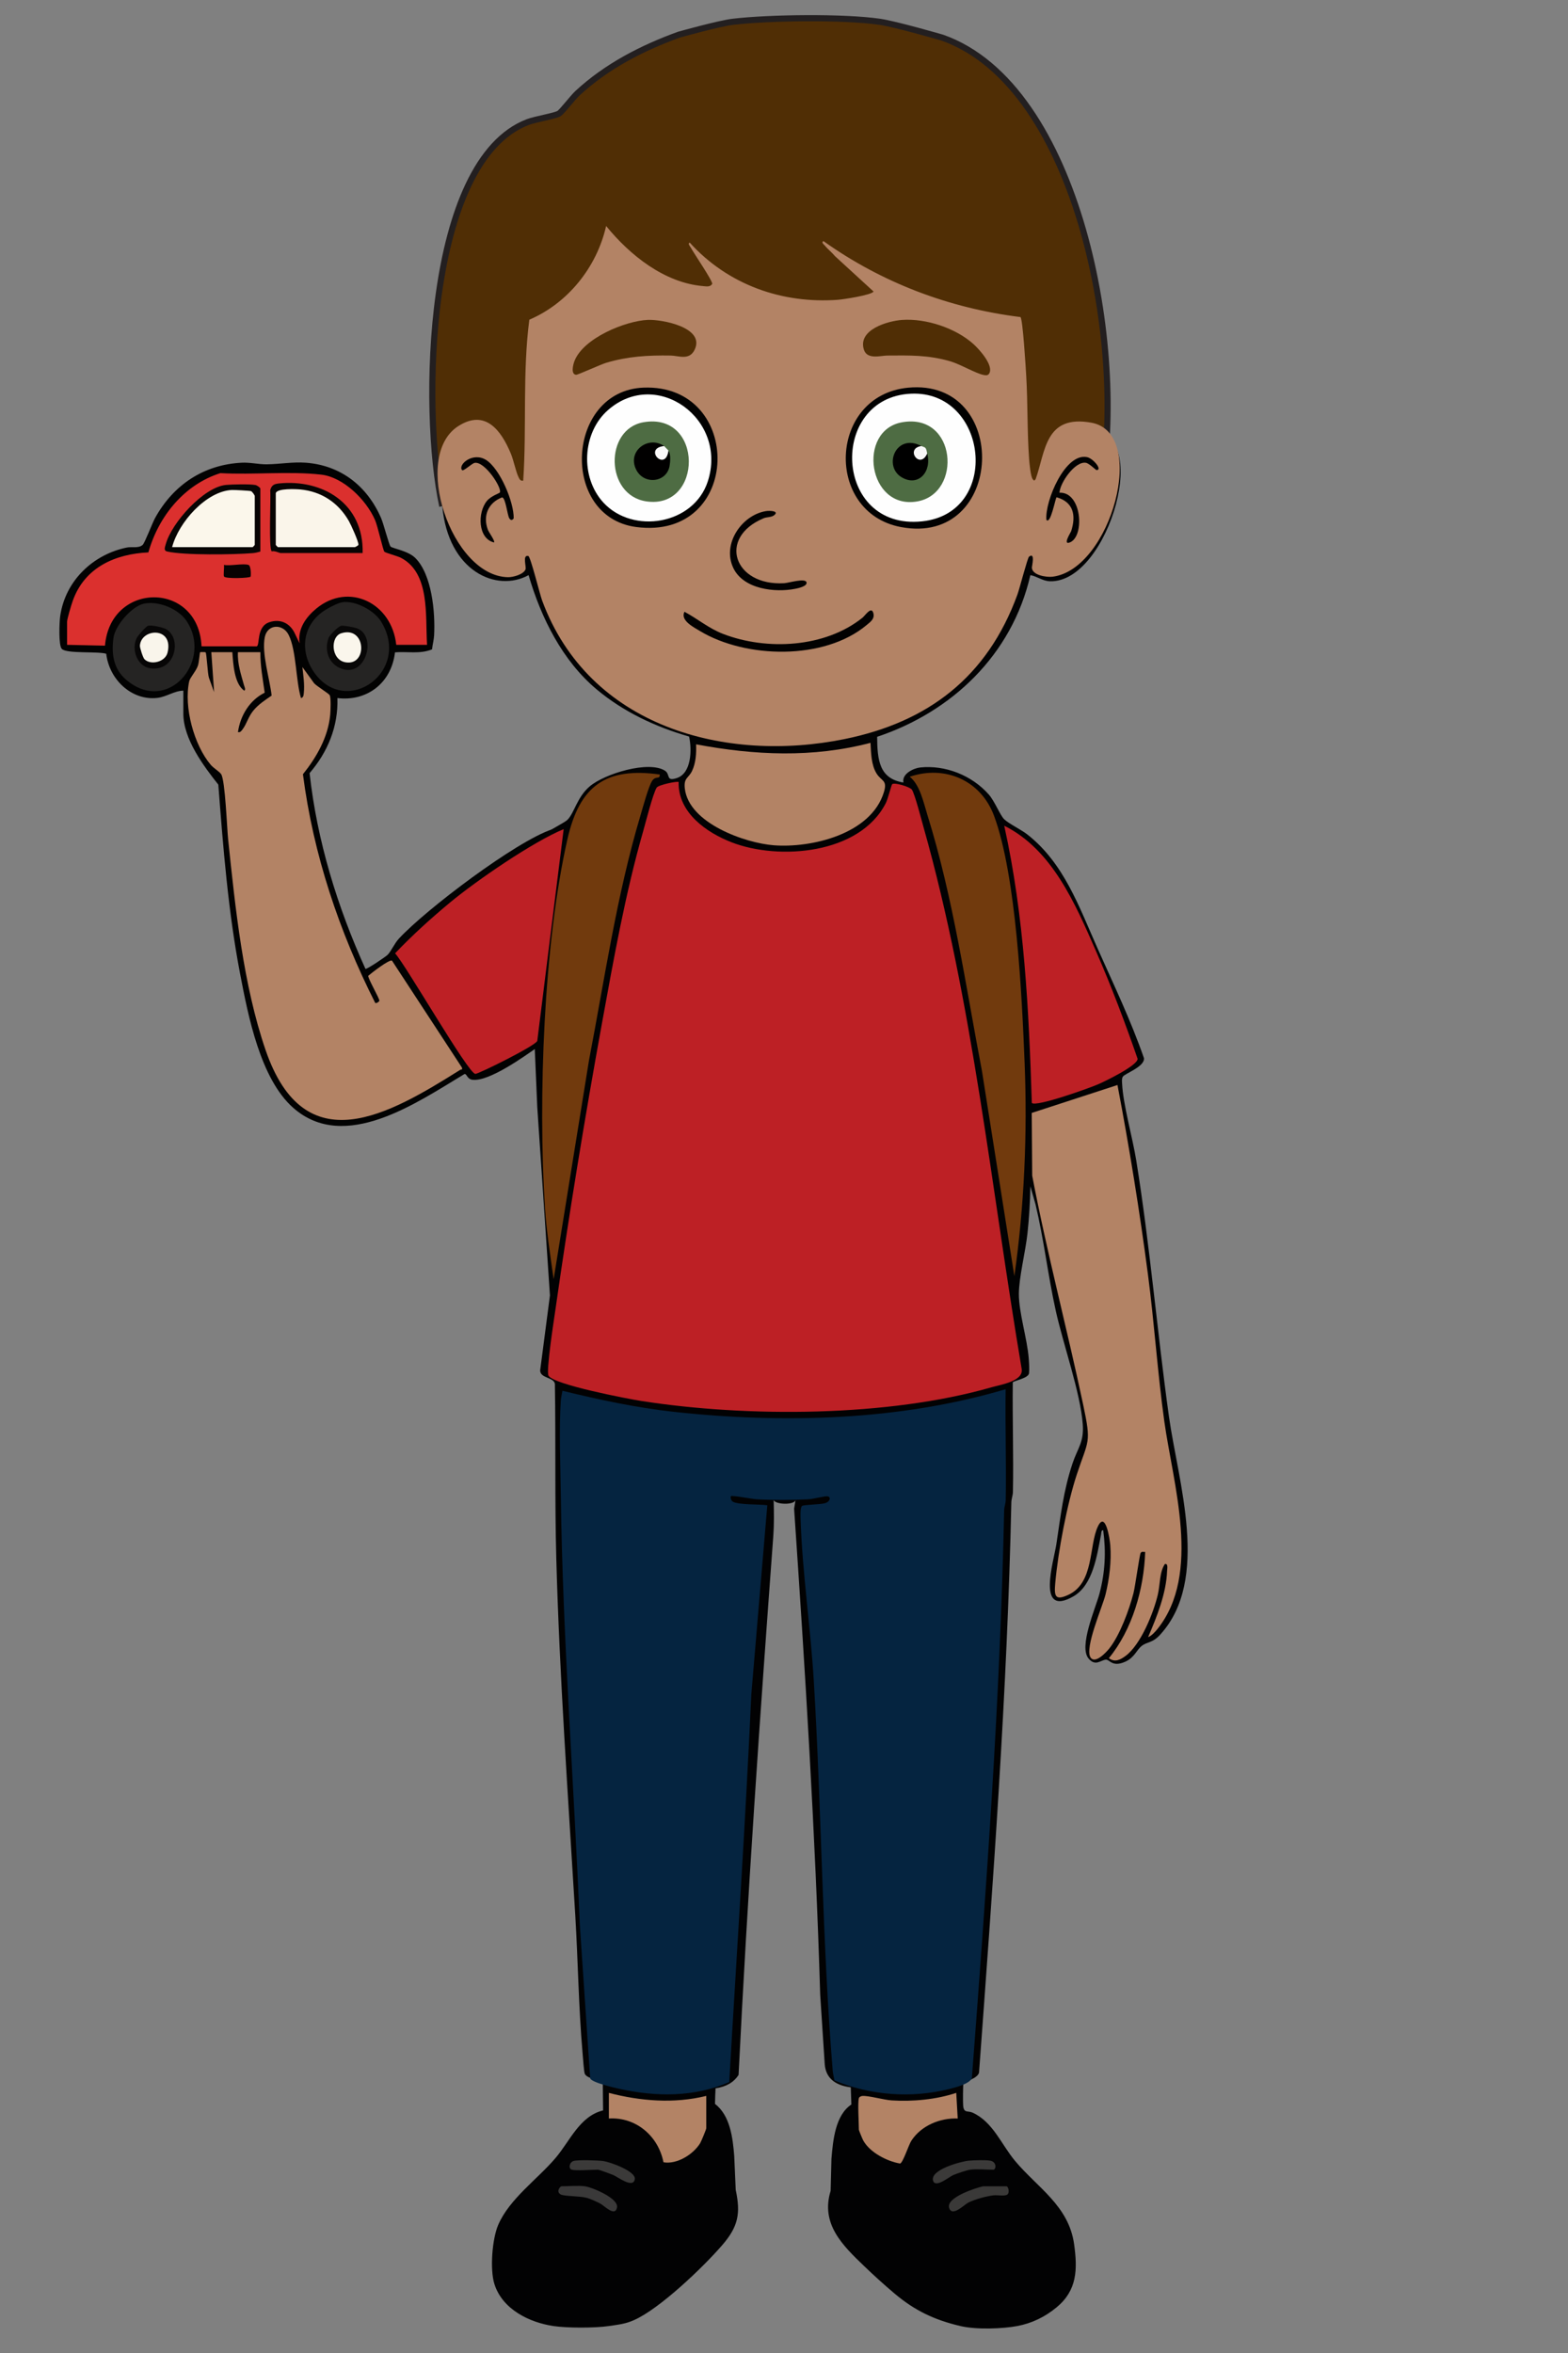 <?xml version="1.0" encoding="UTF-8"?>
<svg id="Layer_1" xmlns="http://www.w3.org/2000/svg" version="1.1" viewBox="0 0 1024 1536">
  <rect x="0" y="0" width="1024" height="1536" fill="#808080" stroke="none"/>
  <!-- Generator: Adobe Illustrator 29.5.1, SVG Export Plug-In . SVG Version: 2.1.0 Build 141)  -->
  <defs>
    <style>
      .st0 {
        fill: #052440;
      }

      .st1 {
        fill: #252423;
      }

      .st2 {
        fill: #020202;
      }

      .st3 {
        fill: #faf5ea;
      }

      .st4, .st5 {
        fill: #502e05;
      }

      .st6 {
        fill: #bd2025;
      }

      .st7 {
        fill: #080403;
      }

      .st8 {
        fill: #070606;
      }

      .st9 {
        fill: #b38365;
      }

      .st10 {
        fill: #faf6ec;
      }

      .st11 {
        fill: #faf9f9;
      }

      .st12 {
        fill: #f8f7f7;
      }

      .st13 {
        fill: #4e6c43;
      }

      .st14 {
        fill: #3a3939;
      }

      .st15 {
        fill: #3b3a39;
      }

      .st16 {
        fill: #db302e;
      }

      .st17 {
        fill: #010000;
      }

      .st5 {
        stroke: #231f20;
        stroke-miterlimit: 10;
        stroke-width: 4px;
      }

      .st18 {
        fill: #080202;
      }

      .st19 {
        fill: #713a0d;
      }

      .st20 {
        fill: #3a3938;
      }

      .st21 {
        fill: #020101;
      }

      .st22 {
        fill: #fefefe;
      }

      .st23 {
        fill: #080707;
      }

      .st24 {
        fill: #fbf7eb;
      }

      .st25 {
        fill: #f9f5eb;
      }

      .st26 {
        fill: #020203;
      }

      .st27 {
        fill: #080504;
      }
    </style>
  </defs>
  <path class="st5" d="M718.65,319.64c17.48-90.35-13.36-263.45-103.34-295.09,0,0-30.4-8.83-40.81-10.33-23.72-3.42-72.07-2.8-95.87,0-8.96,1.05-35.12,8.37-35.12,8.37-23.98,8.63-47.45,20.7-66.46,38.34-2.96,2.75-9.96,11.92-11.95,13.19-2.36,1.51-15.56,3.73-20.3,5.52-66.99,25.39-69.42,188.74-55.96,250.8"/>
  <path class="st26" d="M349.24,684.82c.42-8.04-71.44,13.15-70.64,4.94,21.04-48.77,35.09-113.62,78.71-146.41,3.16-2.38,11.62-6.46,13.38-8.29,4.46-4.63,6.23-14.84,14.53-21.81,9.81-8.23,38.28-16.88,48.96-10.21,3.83,2.39.41,7.25,7.77,4.88,9.63-3.11,9.98-18.39,8.07-27.12-21.78-6.23-42.95-16.14-60.49-30.88-22.23-18.68-36.17-46.51-44.33-74.48-20.86,11.46-52.47-2.38-56.35-45-1.97-21.64,26.77,32.64,41.39,14.15,1.44-1.82,22.99-17.31,23.25-16.93,33.68,50.46,42.24,105.87,115.8,130.31h-.01c206.71,68.68,177.34-166.81,241.47-175.21,42.53-5.57,13.77,97.71-25.01,96.68-4.91-.13-8.32-3.2-12.85-4-11.98,52.21-51.5,89.35-100.07,105.53.14,15.17,1.35,27.29,17.18,29.85-1.2-5.7,6.66-9.39,10.97-9.84,16.23-1.69,33.63,5.03,44.77,17.66,3.81,4.32,7.46,13.64,10.04,16.13,3.06,2.95,11.07,6.77,15.11,9.94,23.86,18.67,33.67,46.88,45.83,74.24,10.84,24.4,21.54,46.52,30.36,71.79.61,5.62-12.56,10-13.81,12.12-.78,1.32-.55,2.92-.48,4.38.66,13.91,6.88,35.48,9.26,50.32,9.04,56.25,13.51,110.85,21.35,167.17,5.89,42.28,27.14,106.39-5.72,142.34-5.18,5.67-8.18,4.42-11.98,7.28-3.4,2.55-4.69,7.63-10.86,10.39-8.61,3.84-10.18-1.6-12.73-1.34-3.33.34-6.69,4.5-11.14-.64-6.78-7.82,4.62-33.14,7.11-42.67,3.61-13.8,4.3-26.99,2.38-41.16-1.38-.26-1.23,1.85-1.44,2.91-2.6,13.31-5.17,32.87-18.05,40.25-24.39,13.97-12.83-22.82-11.12-33.99,2.83-18.55,4.57-34.85,10.59-52.88,3.27-9.8,7.54-13.74,6.67-25.45-1.52-20.57-12.84-52.43-17.61-74.01-5.12-23.1-7.76-46.6-13.26-69.62l-3.34-11.74c-.16,10.25-.83,20.65-1.92,30.86-1.24,11.62-5.56,28.68-5.6,39.32-.05,12.24,5.45,29.27,6.44,42.17.22,2.82.5,7.01.19,9.71-.37,3.3-10.34,4.95-10.61,5.96-.28,23.81.57,47.68.1,71.49-.05,2.32-.98,4.46-1.03,6.78-2.69,124.29-11.98,248.3-21.11,372.34-1.12,3.97-9.53,5.75-10.13,6.73-.39.64-.42,13.3-.21,15.09.58,4.76,3.02,2.79,6.29,4.31,13.26,6.17,18.59,20.67,27.57,31.43,14.61,17.5,35.07,29.22,38.58,54.4,2.3,16.52,1.97,30.1-11.41,41.17-7.73,6.4-16.22,10.44-25.73,12.24-9.12,1.73-26.36,2.53-37.15,0-17.17-4.03-29.92-10.23-42.85-21.11-6.82-5.74-13.44-11.75-19.88-17.93-14.28-13.68-28.62-27.63-21.99-49.21l.53-20.86c1-12.12,2.51-28.53,13.01-35.51l-.38-11.2c-10.64-1.34-16.31-6.36-17.01-15.07l-2.96-45.26c-3.19-105.98-9.85-211.78-17.04-317.43l.93-5.56c-.92,3.26-12.81,3-14.29,0,.22,7.85.34,15.72-.24,23.57-8.68,117.14-16.86,234.26-22.66,351.61-3.04,4.83-8.06,7.75-15.05,8.78-.17,3.39-.29,6.78-.35,10.17,9.86,7.57,11.61,22.01,12.56,34.05l.97,22.1c3.28,15.37,1.68,23.89-8.76,35.98-12.42,14.4-40.9,41.66-57.77,49.06-5.44,2.39-9.42,2.82-16.33,3.83-9.27,1.36-27.25,1.33-36.2,0-15.3-2.28-33.27-10.65-38.55-27.47-3-9.55-1.45-29.39,2.49-38.55,7.33-17.06,25.75-29.88,37.5-43.75,9.45-11.14,15.7-27.22,31-31l-.19-17.4c-.78-2.39-10.13-2.99-11.78-6.5-.52-1.1-1.19-10.73-1.41-13.25-2.6-29.62-3-60.38-4.78-90.16-4.65-77.58-10.31-155.55-12.41-233.27-1.02-37.86-.28-75.88-.91-113.75-.8-4.39-9.73-3.53-9.61-8.79l6.38-48.88-8.27-122.84"/>
  <path class="st0" d="M544.98,1358.09c-.37-2.03-.98-4.11-1.15-6.18-6.93-84.51-7.26-170.01-12.37-254.71-2.07-34.27-7.43-70.31-8.57-104.23-.07-2.19-.49-8.93.92-9.94,1.17-.84,12.17-.83,15.3-1.86,2.76-.9,3.9-3.88,1.33-4.42-1.34-.28-9.64,1.82-12.25,1.95-10.43.52-23.86.59-34.26,0-2.63-.15-15.87-2.71-16.56-2.01-.51.51-.02,2.65.97,3.41,3.01,2.33,18.2,1.82,22.76,2.48l-10.44,123.45c-3.83,84.41-9.56,168.72-14.41,253.1-22.81,9.96-47.86,9.73-71.81,4.41-3.27-.73-18.16-4.12-19.01-6.86l-6.78-100.18c-3.79-93.55-11.19-186.81-12.39-280.27-.25-19.56-1.28-42.85,0-62.04.14-2.17.75-4.19,1.03-6.32,23.98,5.83,48,11.03,72.58,13.73,71.41,7.82,147.78,5.77,216.88-14.75-.36,24.08.5,48.24.05,72.33-.04,2.33-.98,4.48-1.03,6.8-2.58,123.64-11.68,247.23-21.08,370.6-1.49,3.8-11.23,6.21-14.95,7.13-24.5,6.1-51.48,4.19-74.77-5.64v.02Z"/>
  <path class="st6" d="M443.19,510.49c-.46,20.16,18.37,33.06,34.63,39.37,30.7,11.91,83.57,7.91,100.65-25.58,1.43-2.81,3.68-12.01,4.19-12.4,1.62-1.25,11.52,1.75,12.84,3.57,1.85,2.56,6.37,20.08,7.63,24.55,32.2,113.8,44.34,236.89,64.09,353.64,1.29,8.01-13.64,10.21-19.75,11.97-67.42,19.36-159.3,19.7-228.34,8.97-8.86-1.38-57.46-10.65-60.92-16.54-1.7-2.9,3.56-36.49,4.44-42.63,8.92-62.63,19.2-125.51,30.52-187.72,7.53-41.37,15.21-84.43,26.76-124.73,1.64-5.73,6.52-25.11,8.94-28.84,1.16-1.79,13.63-4.35,14.31-3.62h0Z"/>
  <path class="st9" d="M345.68,208.71c-4.52,34.78-1.65,70.13-3.98,105.05-1.76.36-2.36-.85-3.05-2.24-1.84-3.74-3.11-10.77-5.05-15.43-6.46-15.51-16.83-29.1-34.32-17.93-30.72,19.63-4.58,97.93,32.46,98.62,3.28.06,10.04-1.74,11.43-5.03.74-1.75-2.23-9.74,1.85-8.81,1.44.33,7.51,24.97,9.01,29.04,30.59,82.74,119.74,106.26,197.48,90.48,54.28-11.02,93.2-40.2,112.96-94.42,1.34-3.67,6.55-23.86,7.54-24.64,4.21-3.33,1.87,6.28,1.87,6.97-.04,5.11,9.49,6.61,13.57,6.09,38.04-4.77,62.55-93.72,25.36-100.52-30.58-5.59-30.03,19.15-36.48,36.85-.97,1.2-.98,1.13-1.91-.01-1.36-1.65-2.15-10.43-2.36-13.29-1.31-17.93-.8-36.18-1.87-54.13-.28-4.71-2.24-37.28-3.77-38.39-46.35-5.74-90.31-22.28-128.69-49.6-1.54.98.31,2.17.95,2.95,1.98,2.44,4.63,4.45,6.63,6.9l25.17,23.07c-1.07,2.32-19.87,5.16-23.26,5.41-36.38,2.69-71.8-9.73-96.81-37.36-1.42.77.22,2.36.68,3.23,1.94,3.64,14.52,22.01,14.03,23.76-1.37,2.21-3.93,1.59-6.04,1.42-25.08-2.13-47.67-20.08-63.24-39.23-6.16,27.19-25.28,50.55-50.14,61.17l-.02.02Z"/>
  <path class="st9" d="M729.78,708.27c7.78,40.9,14.45,82.15,19.88,123.5,4.19,31.93,6.28,64.27,10.71,96.11,5.7,40.92,24.33,99.44-4.39,135.39-1.39,1.74-4.07,4.77-6.19,5.39,5.7-13.22,11.89-28.54,12.39-43.22.05-1.33.83-5.02-1.46-4.46-3.55,5.27-3.04,13.33-4.57,19.86-2.8,12.03-11.18,32.8-21.08,40.12-3.47,2.57-7.01,4.37-10.91,1.48,15.33-18.68,22.88-45.1,23.72-69.35-1.07.14-2.11-.56-2.93.58-.77,1.08-3.58,21.92-4.74,26.39-2.83,10.91-8.79,27.15-15.67,35.9-2.01,2.56-9.33,10.49-12.32,6.04-4.13-6.14,7.79-33.13,9.76-41.15,2.49-10.16,3.93-21.68,3.1-32.16-.33-4.13-3.11-22.6-8.06-12.32-6.02,12.5-2.3,36.94-19.44,44.77-8.71,3.98-9.17.56-8.43-7.76,1.8-20.4,7.7-51.61,14.1-70.96,7.58-22.92,9.56-19.87,4.12-45.53-10.55-49.83-23.73-99.3-33.28-149.44l-.3-40.95,55.98-18.22h.01Z"/>
  <path class="st19" d="M430.85,505.58c.19,3.6-2.58.48-4.98,4.19s-6.06,17.37-7.62,22.59c-15.5,51.85-23.4,106.73-33.62,159.91l-23.07,142.79c-2.22-15.82-4.74-31.67-5.74-47.66-4.41-70.3-.81-171.02,14.74-239.55,7.94-34.97,25.06-47.15,60.29-42.28h0Z"/>
  <path class="st19" d="M662.45,833.09l-21.17-133.94c-10.58-55.31-18.77-113.11-35.52-166.79-2.58-8.27-4.94-20.05-11.64-25.31,22.68-7.73,46.33,2.02,55.07,25.55,14.49,39.01,18.23,118.14,19.95,161.29,1.85,46.32-.2,93.32-6.7,139.21h.01Z"/>
  <path class="st6" d="M673.85,720c-1.96-60.67-4.91-121.73-18.02-180.98,31.31,15.62,46.34,50.81,59.96,81.95,10.02,22.92,18.94,46.53,27.15,70.22-.05,4.37-20.97,14.5-25.45,16.47-5.55,2.45-40.88,15.15-43.64,12.33h0Z"/>
  <path class="st9" d="M568.49,484.92c.35,6.55.45,14.35,3.95,20.01,3.16,5.1,7.27,4.14,4.8,12.18-8.45,27.56-47.55,36.54-71.86,34.68-18.76-1.44-55.65-14.36-58.16-37.14-.77-7.01,2.42-6.57,4.71-11.34,2.5-5.19,2.91-11.71,2.65-17.42,38,7.15,76.2,8.95,113.91-.98h0Z"/>
  <path class="st9" d="M560.9,1369.64c.23-.8,1.37-1.36,2.28-1.43,4.14-.28,13.96,2.57,19.09,2.89,13.82.86,29.06-.52,42.22-4.91l.96,16.73c-11.3-.46-23.72,4.49-30.22,14.42-1.88,2.87-5.48,14.41-7.42,14.99-8.47-1.46-19.75-7.17-24.09-15.11-.49-.9-2.81-6.54-2.81-6.92,0-4.39-.86-17.65,0-20.65h-.01Z"/>
  <path class="st9" d="M461.23,1368.16v21.15c0,.62-3.26,8.55-3.95,9.68-4.55,7.45-15.29,14.03-23.98,12.51-3.5-17.48-18.25-29.63-35.67-28.58v-16.72c20.67,5.39,42.69,7.14,63.6,1.97h0Z"/>
  <path class="st15" d="M373.42,1416.35c-2.39-.72-1.6-4.86,1.14-5.7s15.97-.44,19.49.05c4.09.57,21.46,6.61,20.51,11.9-1.12,6.23-11.11-1.54-14.11-2.8-1.52-.64-9.09-3.46-9.95-3.46-3.78,0-14.43.79-17.09,0h0Z"/>
  <path class="st20" d="M642.05,1427.17h15.19c1.23,0,2.38,4.13.52,5.46-1.59,1.14-6.66.15-9.05.46-4.78.61-12.01,2.55-16.32,4.73-2.86,1.44-10.59,9.62-12.55,3.46-2.16-6.79,17.43-13.09,22.21-14.1h0Z"/>
  <path class="st15" d="M633.51,1416.35c-2.04.27-8.71,2.54-10.9,3.46-2.79,1.17-11.67,8.73-13.23,3.8-2.3-7.25,18.27-12.68,23.2-13.15,3.22-.3,11.3-.55,14.2.01,4.32.84,3.76,5.87,1.93,5.87-4.64,0-10.82-.57-15.19,0h-.01Z"/>
  <path class="st14" d="M381.97,1427.17c4.77.67,22.11,7.83,20.97,13.83-1.22,6.43-8.34-1.21-10.96-2.56-2.28-1.18-6.38-3.06-8.76-3.71-4.52-1.25-14.46-.99-16.9-2.16-3.44-1.66-.63-5.4.46-5.4,4.58,0,10.92-.6,15.19,0h0Z"/>
  <path class="st4" d="M589.18,208.84c15.49-1.07,34.97,5.25,46.72,15.92,3.59,3.26,13.45,14.05,10.01,19.24-1.01,1.3-2.28,1.01-3.62.76-4.9-.92-15.27-7.05-21.81-8.94-14.35-4.14-26.36-3.84-41.1-3.72-4.28.04-13.07,2.85-15.2-3.83-4.2-13.18,15.84-18.8,25.01-19.43h-.01Z"/>
  <path class="st4" d="M423.07,208.82c9.17-.4,37.96,4.94,30.43,19.75-3.47,6.83-10.36,3.61-15.49,3.53-14.81-.24-27.76.48-42.06,4.7-3.51,1.04-18.64,7.95-19.69,7.86-3.59-.28-2.04-6.47-1.16-8.82,5.67-15.1,33.32-26.38,47.97-27.02h0Z"/>
  <path class="st21" d="M592.97,253.09c67.04-6.49,63.47,103.97-4.78,90.93-49.95-9.55-47.09-85.9,4.78-90.93Z"/>
  <path class="st21" d="M420.25,253.04c65.83-2.56,64.63,100.09-4.82,90.98-50.06-6.57-45.83-89.01,4.82-90.98h0Z"/>
  <path class="st21" d="M447,399.35c8.73,4.67,15.81,10.86,25.37,14.52,28.43,10.9,66.41,8.98,90.87-10.62,1.75-1.41,5.7-7.59,7.03-3.27,1.22,3.96-1.78,5.92-4.32,8.05-27.7,23.18-78.94,21.88-108.81,3.91-4.21-2.53-13.04-6.97-10.14-12.59Z"/>
  <path class="st21" d="M499.89,333.69c3.14-.55,9.35-.05,5.52,2.76-1.83,1.34-4.58.96-6.74,1.87-30.15,12.65-19.46,44.26,13.39,42.39,3-.17,14-3.6,14.66-.52.55,2.57-5.65,3.82-7.36,4.16-13.07,2.6-33.85.39-40.48-13.61-7.43-15.7,5.48-34.32,21.01-37.04h0Z"/>
  <path class="st21" d="M322.63,354.1c-10.59-2.5-10.87-19.43-4.72-27.02,2.63-3.25,8.16-5.08,8.46-5.51,1.85-2.7-9.74-20.54-16.35-19.42-1.84.31-7.42,5.73-8.26,4.74-2.91-3.42,6.82-12.04,15.52-6.73,9.11,5.56,18.37,27.44,18.2,38.23-1.03,1.34-1.88,1.43-2.86-.03-1.3-1.94-2.39-13.48-4.74-13.66-8.98,3.39-12.78,12.01-9.22,21.24.6,1.55,4.82,7.35,3.98,8.16h-.01Z"/>
  <path class="st21" d="M691.89,321.64c14.59-.71,16.61,28.16,7.01,32.35-5.3,2.31.37-6.43.63-7.22,3.34-10.39,1.53-19.03-9.51-22.17-.84.65-3.91,18.1-6.66,14.74-1.08-12.18,12.28-44.02,26.61-40.92,3.94.85,10.26,8.42,6.13,8.45-.41,0-4.76-4.35-6.87-4.75-6.98-1.31-16.91,12.75-17.34,19.52h0Z"/>
  <path class="st22" d="M594.9,257c50.31-2.31,59.31,77.89,7.28,83.33-57.92,6.06-61.26-80.85-7.28-83.33Z"/>
  <path class="st22" d="M394.16,328.19c-15.43-16.6-14.05-45.75,3.02-60.61,31.8-27.7,78.29,6.07,65.03,46.73-9.2,28.19-48.75,34.64-68.05,13.88h0Z"/>
  <path class="st13" d="M589.12,275.65c35.66-6.3,39.45,46.43,9.99,51.66-32.4,5.76-39.63-46.42-9.99-51.66Z"/>
  <path class="st13" d="M420.16,275.65c39.46-6.93,39.05,57.16,1.92,51.64-27.01-4.02-27.42-47.15-1.92-51.64h0Z"/>
  <path d="M601.71,291.16c-3.73,3.61-3.92,5.94-.58,6.97,1.44-1.16,2.9-1.85,4.38-2.05,3.11,11.72-5.6,21.85-16.48,15.6-12.52-7.18-4.05-29.33,12.69-20.52h-.01Z"/>
  <path class="st12" d="M601.71,291.16c.77.41,2.06.6,2.6,1.22.87,1.02.87,2.47,1.2,3.7-4.81,10.76-14.72-3.35-3.8-4.92Z"/>
  <path class="st17" d="M433.7,291.16l-.64,2.07c-7.7,1.02.28,9.36,1.47,1.48l2.02-.59c1.56,2.32,1.24,7.14.72,10.09-1.91,10.84-16.74,12.49-21.8,2.4-6.11-12.2,7.99-22.53,18.22-15.44h.01Z"/>
  <path class="st11" d="M433.7,291.16c.17.12,2.73,2.78,2.85,2.95-1.88,14.43-16.87-1.46-2.85-2.95Z"/>
  <path class="st2" d="M351.75,683.04c-9.62,6.81-32.18,22.95-43.04,21.85-3.85-.39-3.78-4.18-5.42-3.75-31.05,18.63-78.15,51.61-111.73,22.09-21.49-18.89-29.49-59.92-34.82-87.84-7.75-40.55-10.99-81.95-14.16-123.18-9.47-11.98-22.85-29.71-22.85-46.38v-14.97c-5.87.06-10.93,4.03-17.02,4.73-16.54,1.89-31.34-11.77-33.34-28.83-5.43-1.69-25.83.12-29.02-3.17-2.22-2.29-1.57-17.72-1.04-21.41,3.42-23.61,22-40.41,43.59-44.77,3.29-.66,7.66.69,10.27-1.72,1.42-1.31,6.28-14.23,8.1-17.53,12.15-22.02,32.09-34.81,56.38-36.1,5.81-.31,11.28,1.11,16.46,1.05,8.57-.1,17.09-1.7,25.7-1.05,22.36,1.69,39.79,14.81,49.06,36.1,1.59,3.64,5.08,17.23,6.17,18.6.94,1.18,11.48,2.73,16.22,7.51,10.81,10.88,13.04,35.36,12.25,50.41-.16,3.06-1.05,6.14-1.35,9.2-7.7,3.23-16.17,1.32-24.21,1.97-2.37,20.32-18.61,32.17-37.6,29.84.61,18.76-6.46,35.37-18.17,49,4.93,44.58,18.25,87.53,36.48,127.77.68.54,13.45-8.04,14.56-9.24,2.41-2.59,4.33-7.32,7.36-10.58,17.81-19.19,76.43-63.46,99.93-71.25"/>
  <path class="st6" d="M350.87,679.51c-1.31,3.24-38.37,21.55-40.44,21.52-4.56-.05-45.19-70.75-52.42-78.72,11.29-11.85,23.5-22.9,36.02-33.28,17.02-14.11,53.97-39.5,74.07-47.78"/>
  <path class="st9" d="M170.04,425.75c-.1,8.86,1.62,17.67,2.82,26.43-9.63,4.75-15.91,14.69-17.46,25.73,1.63.34,2.28-.84,3.14-1.98,2.51-3.34,3.6-8.02,6.89-12.04,3.39-4.13,7.7-6.88,11.97-9.82-1.21-10.89-6.67-27.65-4.45-38.26,1.79-8.51,11.81-8.79,15.55-1.37,5.07,10.08,4.64,29.95,8.06,41.25,1.66-.36,1.7-1.9,1.85-3.34.58-5.46-.34-11.52-.94-16.93l7.72,10.67c1.94,2.01,9.49,6.61,10.1,7.69.96,1.68.59,10.41.35,12.92-1.4,14.67-9.05,27.79-17.8,38.71,6.76,52.49,23.72,102.82,47.2,149.28.7.52,2.67-.82,2.71-1.44.08-1.57-7.67-14.77-7.24-16.29,2.26-1.92,13.69-10.81,15.48-9.87l45.65,69.75c.5,1.91-.33,1.05-1.08,1.52-46.42,29.14-101.56,61.58-127.14-12.97-14.57-42.46-19.75-92.6-24.43-137.45-.79-7.59-1.91-38.39-4.54-42.54-1.11-1.74-4.98-3.93-6.91-6.23-10.8-12.84-17.61-37.56-13.98-54.39.56-2.58,4.48-6.57,5.73-10.37.74-2.26,1.12-8.35,1.42-8.66.13-.13,3.39-.11,3.57.06.68.65,1.34,14.19,2.15,16.57l3.4,9.44-1.82-26.08h13.72c.58,7.71,1.24,20.57,7.77,25.12,1.19-.6.09-2.69-.18-3.67-1.93-6.99-4.34-13.96-3.93-21.45h14.64Z"/>
  <path class="st16" d="M278.9,420.92h-20.13c-2.89-27.37-31.06-41.09-52.17-23.69-6.69,5.52-12.35,13.23-10.96,22.72l-2.92-6.08c-3.22-7.17-9.71-10.17-16.95-7.65-8.58,2.98-5.84,15.14-8.17,15.71l-35.99-.03c-1.96-42.65-59.54-42.5-63.05-.42l-24.76-.55v-14.97c0-1.93,2.78-11.1,3.64-13.54,7.81-22.34,28.22-30.85,49.46-31.82,6.8-24.12,23.92-44.5,47.05-51.75,21.05,1.22,45.14-1.39,65.89.99,14.25,1.63,29.26,16.24,35.08,29.61,1.76,4.03,5.15,19.39,6.06,20.64.55.77,8.6,2.86,10.83,4.02,19.18,9.97,15.89,37.85,17.08,56.82Z"/>
  <path class="st1" d="M223.8,393.09c8.3-1.06,20.54,5.26,25.09,12.67,19.9,32.45-22.18,62.36-43.15,33.98-9.73-13.17-8.81-29.85,4.26-39.89,2.92-2.25,10.36-6.31,13.81-6.75Z"/>
  <path class="st1" d="M93.86,394.09c9.29-2.06,22.6,3.1,28.09,11.43,16.27,24.67-9.56,57.8-35.44,41.28-11.17-7.13-14.13-16.69-12.45-30.15,1.05-8.46,12.08-20.85,19.79-22.56Z"/>
  <path class="st7" d="M236.82,361.03h-53.51c-.92,0-3.97-1.69-5.82-1.1-2.2-1.37-.51-34.72-1.02-39.93.91-3.47,2.8-4.12,5.87-4.43,28.08-2.86,55.31,12.89,54.49,45.46Z"/>
  <path class="st27" d="M170.04,360.06c-1.68.45-3.23.87-4.99,1.01-12.38,1.03-44.48,1.49-55.84-1.04-2.49-.56-1.56-2.65-.95-4.83,3.97-14.21,24.87-37.29,39.32-38.65,3.92-.37,15.76-.64,19.22.06,1,.2,3.23,1.67,3.23,2.39v41.05Z"/>
  <path class="st18" d="M162.26,368.76c1.77.58,1.72,7.35,1.36,7.72-.88.9-16.02,1.45-17.27-.09-.62-.76.21-5.99-.1-7.63,4.12.83,12.55-1.13,16.01,0Z"/>
  <path class="st23" d="M222.86,408.51c1.59-.29,8.31.94,10.06,1.56,13.96,4.94,5.84,34.25-11.56,25.73-7.05-3.46-9.63-11.87-6.72-19.45.75-1.94,6.26-7.47,8.22-7.83Z"/>
  <path class="st8" d="M96.6,408.54c2.13-.67,9.35.89,11.49,1.97,10.82,5.48,6.99,28-9.78,25.78-8.59-1.14-12.87-12.32-8.95-19.91.83-1.6,5.87-7.4,7.25-7.84Z"/>
  <path class="st3" d="M180.1,321.91c.93-3.25,13.18-2.66,15.99-2.4,13.54,1.27,24.71,8.37,31.73,20.59,1.36,2.36,6.43,13.54,6.26,15.51-.05.54-2.16,1.55-2.3,1.55h-50.31c-.1,0-1.37-1.35-1.37-1.45v-33.81Z"/>
  <path class="st24" d="M112.41,357.16c4.28-16.39,22.38-36.54,39.03-37.31,1.58-.07,11.71.47,12.5.76s2.44,2.67,2.44,3.22v31.88c0,.1-1.28,1.45-1.37,1.45h-52.6Z"/>
  <path class="st10" d="M222.83,413.39c16.28-5.11,17.51,21.51,2.79,18.95-9.64-1.68-9.97-16.7-2.79-18.95Z"/>
  <path class="st25" d="M94.34,430.33c-.91-.91-3.06-7.37-2.96-8.88.82-11.52,22.17-12.46,18.05,4.54-1.5,6.18-10.96,8.46-15.09,4.34Z"/>
</svg>